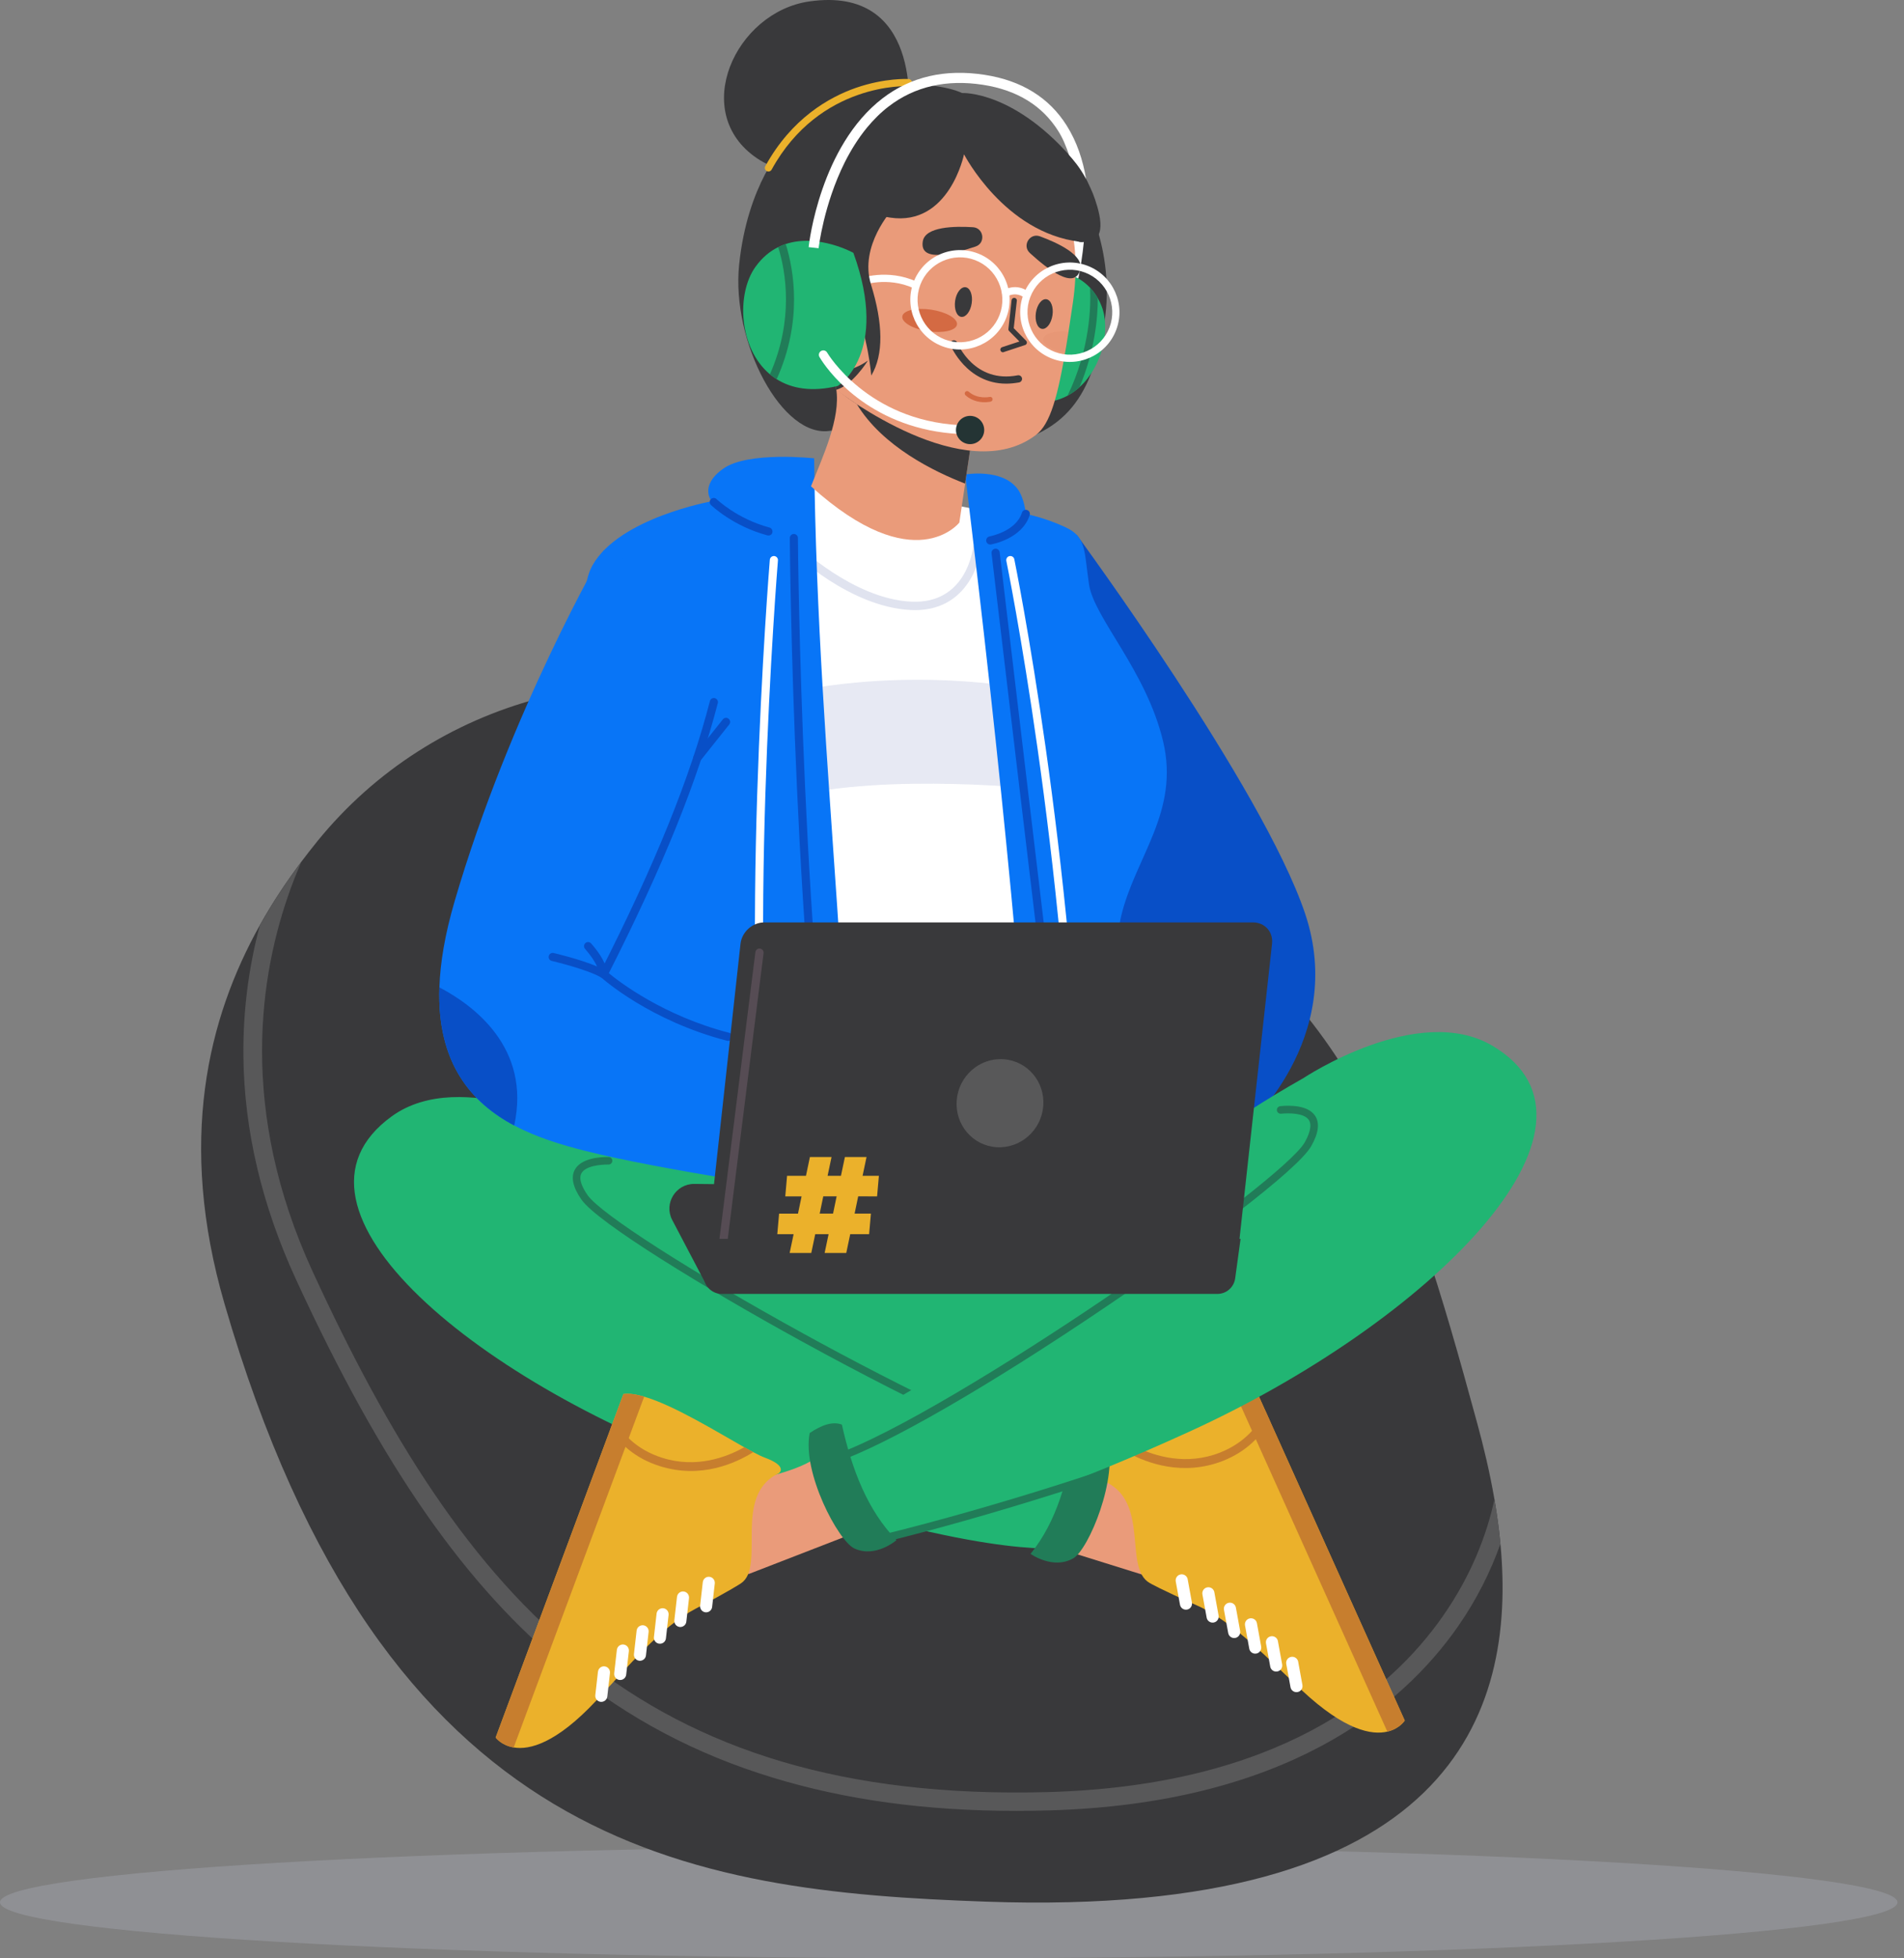 <svg width="284" height="292" viewBox="0 0 284 292" fill="none" xmlns="http://www.w3.org/2000/svg">
<rect x="0" y="0" width="284" height="292" fill="#808080" stroke="none"/>
<path opacity="0.2" d="M141.514 291.983C219.67 291.983 283.027 288.251 283.027 283.648C283.027 279.044 219.67 275.312 141.514 275.312C63.358 275.312 0 279.044 0 283.648C0 288.251 63.358 291.983 141.514 291.983Z" fill="#CED3E6"/>
<path d="M147.094 283.551C102.888 281.996 57.16 275.956 33.487 194.404C26.446 170.16 31.022 151.805 38.749 137.966C40.656 134.544 42.757 131.411 44.922 128.526C45.736 127.442 46.561 126.391 47.386 125.372C64.662 104.163 93.629 96.557 119.317 105.933C133.72 111.19 152.196 118.957 168.667 129.062C201.76 149.37 209.53 172.52 220.343 212.223C221.275 215.634 222.197 219.454 222.904 223.519C223.279 225.686 223.59 227.928 223.805 230.203C226.205 255.595 216.421 285.987 147.094 283.551Z" fill="#39393B"/>
<path d="M223.804 230.205C222.336 234.335 220.246 238.541 217.46 242.531C209.101 254.525 191.686 269.007 156.236 269.951C154.671 269.994 153.138 270.016 151.617 270.016C138.071 270.016 126.122 268.374 115.201 265.038C103.777 261.552 93.811 256.274 84.723 248.936C69.538 236.663 57.01 218.716 44.139 190.749C39.049 179.699 36.413 168.5 36.305 157.461C36.241 150.885 37.055 144.352 38.759 137.979C40.667 134.557 42.767 131.425 44.932 128.539C44.386 129.805 43.85 131.135 43.346 132.519C38.717 145.231 35.523 165.464 46.636 189.601C69.238 238.702 95.44 268.804 156.171 267.216C190.486 266.315 207.226 252.444 215.22 240.976C219.4 234.99 221.757 228.929 222.915 223.533C223.279 225.689 223.59 227.931 223.804 230.205Z" fill="#585859"/>
<path d="M160.566 79.703C160.566 79.703 188.322 117.4 194.655 136.184C200.989 154.958 185.621 168.303 185.621 168.303L171.347 173.667C171.347 173.656 156.675 107.359 160.566 79.703Z" fill="#084FC7"/>
<path d="M158.111 185.303C145.98 189.326 116.338 199.882 103.467 195.612C102.92 195.43 102.417 195.226 101.934 194.99C100.531 194.304 99.405 193.381 98.612 192.18C93.565 184.488 88.56 152.208 90.811 133.242C91.089 130.871 91.228 128.296 91.271 125.593C91.336 121.613 91.207 117.354 91.036 113.074C90.403 96.961 87.863 85.836 94.754 81.921C100.938 78.402 108.761 75.656 113.744 74.465C116.831 73.725 121.889 72.18 125.436 72.244L140.782 75.033C140.782 75.033 154.028 77.243 157.082 79.507C160.137 81.76 161.701 91.704 167.22 100.812C172.739 109.92 173.94 119.06 168.667 129.058C164.08 137.758 164.884 134.454 164.284 148.722C163.545 166.208 181.806 177.44 158.111 185.303Z" fill="white"/>
<g opacity="0.8">
<g opacity="0.8">
<path opacity="0.8" d="M117.366 103.374C117.366 103.374 133.998 99.072 155.228 103.041L155.743 117.727C155.743 117.727 132.402 115.131 117.698 118.875L117.366 103.374Z" fill="#CED3E6"/>
</g>
</g>
<g opacity="0.8">
<path opacity="0.8" d="M136.474 90.975C136.249 90.975 136.024 90.964 135.788 90.953C126.701 90.481 118.363 82.457 118.02 82.114C117.774 81.878 117.774 81.481 118.009 81.234C118.245 80.987 118.642 80.987 118.888 81.223C118.974 81.299 127.237 89.269 135.853 89.709C144.105 90.149 145.101 81.953 145.144 81.599C145.187 81.255 145.487 81.009 145.83 81.052C146.173 81.084 146.419 81.395 146.377 81.738C146.377 81.824 145.283 90.975 136.474 90.975Z" fill="#CED3E6"/>
</g>
<g opacity="0.8">
<path opacity="0.8" d="M110.712 164.491C110.648 164.437 110.594 164.383 110.54 164.308C110.358 163.997 110.455 163.6 110.755 163.418C122.575 156.252 133.913 153.731 141.34 152.872C149.41 151.939 154.607 152.69 154.822 152.722C155.175 152.776 155.422 153.108 155.368 153.463C155.315 153.817 154.982 154.063 154.629 154.01C154.575 153.999 149.345 153.248 141.437 154.171C134.149 155.018 123.015 157.507 111.419 164.533C111.205 164.673 110.926 164.651 110.712 164.491Z" fill="#CED3E6"/>
</g>
<path d="M126.165 191.151C115.245 187.686 105.364 180.713 98.623 174.502C98.087 174.008 97.573 173.525 97.08 173.043C93.586 169.642 91.121 171.391 90.05 169.438C85.967 161.961 88.281 132.621 90.05 121.839C91.818 111.069 84.391 91.33 88.389 84.271C92.386 77.212 106.157 74.745 106.157 74.745C106.157 74.745 104.206 72.471 107.904 69.864C111.601 67.257 121.439 68.341 121.439 68.341C121.91 114.963 128.501 158.281 126.165 191.151Z" fill="#0875F7"/>
<path d="M115.427 177.783C115.127 177.783 114.869 177.569 114.826 177.268C109.854 144.924 114.773 84.077 114.826 83.465C114.859 83.133 115.148 82.886 115.48 82.907C115.812 82.94 116.07 83.229 116.037 83.562C115.984 84.173 111.086 144.871 116.037 177.075C116.091 177.408 115.855 177.719 115.523 177.772C115.491 177.772 115.459 177.783 115.427 177.783Z" fill="white"/>
<path d="M125.425 182.635C125.136 182.635 124.879 182.431 124.825 182.131C118.32 144.981 117.806 80.872 117.806 80.229C117.806 79.896 118.074 79.617 118.406 79.617C118.738 79.617 119.017 79.885 119.017 80.218C119.017 80.862 119.542 144.863 126.025 181.916C126.079 182.249 125.865 182.56 125.532 182.624C125.49 182.635 125.457 182.635 125.425 182.635Z" fill="#084FC7"/>
<path d="M114.634 79.85C114.58 79.85 114.526 79.839 114.473 79.829C109.329 78.455 106.178 75.419 106.039 75.291C105.803 75.055 105.792 74.668 106.028 74.433C106.264 74.197 106.65 74.186 106.885 74.422C106.917 74.454 109.95 77.372 114.773 78.659C115.094 78.745 115.287 79.078 115.201 79.41C115.148 79.678 114.901 79.85 114.634 79.85Z" fill="#084FC7"/>
<path d="M173.48 170.787C173.48 170.787 169.589 183.906 155.1 190.161C153.3 154.588 149.228 113.962 143.966 70.751C143.966 70.751 149.506 69.775 151.81 72.95C152.807 74.312 153.021 76.63 153.021 76.63C153.021 76.63 155.851 77.177 158.948 78.625C162.045 80.073 161.691 82.058 162.431 87.1C163.17 92.142 170.95 99.941 173.48 110.508C176.009 121.074 169.3 127.811 167.21 136.683C165.11 145.534 173.48 170.787 173.48 170.787Z" fill="#0875F7"/>
<path d="M161.037 176.292C160.704 176.292 160.436 176.034 160.426 175.702C159.022 127.309 150.191 84.066 150.106 83.637C150.041 83.304 150.245 82.983 150.577 82.918C150.909 82.854 151.231 83.058 151.295 83.39C151.381 83.819 160.233 127.159 161.637 175.67C161.647 176.002 161.38 176.292 161.047 176.292C161.047 176.292 161.047 176.292 161.037 176.292Z" fill="white"/>
<path d="M147.706 81.196C147.416 81.196 147.159 80.981 147.106 80.692C147.052 80.359 147.277 80.048 147.598 79.984C147.641 79.973 151.542 79.265 152.432 76.443C152.528 76.121 152.871 75.939 153.193 76.046C153.514 76.143 153.686 76.486 153.589 76.808C152.464 80.348 147.984 81.153 147.802 81.185C147.77 81.196 147.738 81.196 147.706 81.196Z" fill="#084FC7"/>
<path d="M159.622 176.296C159.322 176.296 159.054 176.071 159.022 175.76C154.736 140.079 147.963 83.062 147.898 82.493C147.856 82.161 148.102 81.86 148.434 81.817C148.766 81.774 149.067 82.021 149.109 82.354C149.174 82.922 155.947 139.951 160.233 175.62C160.276 175.953 160.04 176.253 159.697 176.296C159.665 176.296 159.644 176.296 159.622 176.296Z" fill="#084FC7"/>
<path d="M123.625 201.915C125.479 203.245 128.394 204.629 132.777 206.024C157.64 213.941 180.434 201.164 180.434 201.164C181.817 194.352 180.959 186.607 178.666 183.764C179.384 182.755 178.912 181.554 178.912 181.554L201.792 157.781C188.782 168.573 172.686 172.103 160.158 179.687C160.158 179.687 160.158 179.687 160.147 179.687C156.536 181.876 153.289 183.796 150.91 185.137C147.277 187.175 142.647 187.379 138.103 186.746C129.251 185.523 120.764 181.157 120.764 181.157C120.764 181.157 92.268 168.23 86.931 168.659C82.784 168.981 105.139 192.346 123.625 201.915Z" fill="#21B573"/>
<path d="M167.659 221.831C167.659 221.831 160.329 219.717 158.068 217.336L152.967 229.351L170.317 234.768C170.328 234.768 170.564 224.223 167.659 221.831Z" fill="#EA9B7A"/>
<path d="M209.53 256.544L187.1 206.714C186.264 206.65 185.213 206.875 184.034 207.304C179.684 208.892 173.564 213.269 169.631 215.833C169.17 216.133 168.742 216.412 168.345 216.659C167.681 217.066 167.113 217.388 166.684 217.592C163.223 219.147 165.045 221.014 165.045 221.014C171.496 224.243 167.563 233.812 171.496 236.043C171.496 236.043 173.168 237.02 178.505 239.369C183.842 241.718 189.211 247.393 194.183 252.038C200.603 258.046 204.632 258.743 206.936 258.196C208.779 257.767 209.53 256.544 209.53 256.544Z" fill="#EBB12B"/>
<path d="M209.529 256.544L187.099 206.714C186.263 206.65 185.213 206.875 184.034 207.304L206.936 258.196C208.779 257.767 209.529 256.544 209.529 256.544Z" fill="#C77E2E"/>
<path d="M189.392 211.801L188.728 210.32C187.71 212.562 185.738 215.105 181.966 216.596C176.94 218.57 172.289 217.111 169.641 215.845C169.181 216.145 168.752 216.424 168.355 216.671C171.045 218.119 176.414 220.179 182.437 217.819C186.038 216.381 188.149 214.032 189.392 211.801Z" fill="#C77E2E"/>
<path d="M181.066 237.201C180.906 236.836 180.498 236.611 180.08 236.686C179.587 236.772 179.266 237.244 179.352 237.738L179.984 241.203C180.07 241.696 180.541 242.018 181.034 241.932C181.527 241.846 181.849 241.374 181.763 240.881L181.131 237.416C181.12 237.341 181.099 237.266 181.066 237.201Z" fill="white"/>
<path d="M177.09 235.272C176.929 234.907 176.522 234.682 176.104 234.757C175.611 234.842 175.289 235.314 175.375 235.808L176.007 239.273C176.093 239.766 176.565 240.088 177.058 240.002C177.551 239.917 177.872 239.445 177.786 238.951L177.154 235.486C177.143 235.411 177.122 235.336 177.09 235.272Z" fill="white"/>
<path d="M184.281 239.498C184.121 239.133 183.713 238.908 183.295 238.983C182.802 239.069 182.481 239.541 182.567 240.034L183.199 243.5C183.285 243.993 183.756 244.315 184.249 244.229C184.742 244.143 185.064 243.671 184.978 243.178L184.346 239.713C184.324 239.638 184.303 239.562 184.281 239.498Z" fill="white"/>
<path d="M187.421 241.826C187.26 241.461 186.853 241.236 186.435 241.311C185.942 241.397 185.62 241.869 185.706 242.363L186.339 245.828C186.424 246.321 186.896 246.643 187.389 246.557C187.882 246.471 188.203 245.999 188.117 245.506L187.485 242.041C187.464 241.966 187.442 241.891 187.421 241.826Z" fill="white"/>
<path d="M190.55 244.498C190.389 244.133 189.982 243.908 189.564 243.983C189.071 244.069 188.749 244.541 188.835 245.034L189.467 248.5C189.553 248.993 190.025 249.315 190.518 249.229C191.011 249.143 191.332 248.671 191.246 248.178L190.614 244.713C190.603 244.638 190.582 244.562 190.55 244.498Z" fill="white"/>
<path d="M193.572 247.568C193.411 247.204 193.004 246.978 192.586 247.053C192.093 247.139 191.772 247.611 191.858 248.105L192.49 251.57C192.576 252.063 193.047 252.385 193.54 252.299C194.033 252.214 194.355 251.741 194.269 251.248L193.637 247.783C193.626 247.697 193.604 247.633 193.572 247.568Z" fill="white"/>
<path d="M86.931 168.645C86.931 168.645 68.895 158.904 58.457 166.435C39.359 180.209 71.767 206.696 108.846 219.633C145.926 232.571 157.961 230.801 157.961 230.801C157.961 230.801 166.02 228.58 163.159 215.514C163.159 215.514 141.789 207.382 130.666 198.865C119.542 190.347 111.965 179.909 86.931 168.645Z" fill="#21B573"/>
<path d="M161.712 219.321C153.932 217.454 138.092 210.17 119.327 199.861C105.289 192.148 89.106 182.289 86.727 178.867C85.441 177.022 85.12 175.509 85.763 174.372C86.727 172.677 89.514 172.505 90.778 172.516C91.1 172.516 91.357 172.795 91.335 173.117C91.314 173.417 91.068 173.642 90.768 173.642C89.525 173.632 87.349 173.846 86.738 174.93C86.224 175.831 86.952 177.215 87.649 178.212C89.567 180.969 103.113 189.659 119.863 198.863C134.288 206.791 152.924 216.038 161.969 218.216L161.712 219.321Z" fill="#217C58"/>
<path d="M160.243 213.788C159.365 220.654 157.586 226.897 153.717 231.692C153.717 231.692 157.039 234.085 160.072 232.368C162.387 231.06 166.855 220.332 165.151 214.603C163.212 213.53 161.54 213.166 160.243 213.788Z" fill="#217C58"/>
<path d="M113.197 220.482C113.197 220.482 120.57 219.055 122.66 216.523L128.544 228.163L111.6 234.728C111.59 234.739 110.454 223.057 113.197 220.482Z" fill="#EA9B7A"/>
<path d="M73.932 259.078L92.986 207.864C93.822 207.736 94.872 207.897 96.083 208.251C100.53 209.549 106.928 213.496 111.022 215.803C111.504 216.071 111.944 216.318 112.362 216.532C113.058 216.897 113.637 217.187 114.087 217.348C117.645 218.667 116.166 219.676 116.166 219.676C109.157 222.969 114.291 233.589 110.518 236.089C110.518 236.089 108.911 237.172 103.745 239.876C98.58 242.579 93.597 248.597 88.946 253.564C82.944 259.979 78.969 260.956 76.632 260.559C74.768 260.248 73.932 259.078 73.932 259.078Z" fill="#EBB12B"/>
<path d="M73.932 259.078L92.986 207.864C93.822 207.736 94.872 207.897 96.083 208.251L76.621 260.559C74.768 260.248 73.932 259.078 73.932 259.078Z" fill="#C77E2E"/>
<path d="M91.035 213.086L91.603 211.562C92.771 213.729 94.904 216.143 98.773 217.366C103.917 219.007 108.46 217.237 111.022 215.789C111.504 216.057 111.943 216.304 112.361 216.519C109.779 218.149 104.549 220.563 98.387 218.6C94.689 217.431 92.418 215.231 91.035 213.086Z" fill="#C77E2E"/>
<path d="M101.035 237.883C101.174 237.508 101.56 237.25 101.978 237.304C102.471 237.358 102.824 237.808 102.771 238.302L102.374 241.799C102.321 242.292 101.87 242.646 101.377 242.593C100.885 242.539 100.531 242.088 100.584 241.595L100.981 238.098C100.992 238.023 101.013 237.948 101.035 237.883Z" fill="white"/>
<path d="M104.881 235.696C105.021 235.32 105.406 235.063 105.824 235.116C106.317 235.17 106.671 235.621 106.617 236.114L106.221 239.611C106.167 240.105 105.717 240.459 105.224 240.405C104.731 240.352 104.378 239.901 104.431 239.408L104.828 235.91C104.838 235.835 104.86 235.76 104.881 235.696Z" fill="white"/>
<path d="M97.991 240.381C98.13 240.006 98.516 239.759 98.934 239.802C99.427 239.855 99.78 240.306 99.727 240.799L99.33 244.297C99.277 244.79 98.826 245.144 98.334 245.09C97.841 245.037 97.487 244.586 97.54 244.093L97.937 240.596C97.948 240.52 97.959 240.456 97.991 240.381Z" fill="white"/>
<path d="M95.011 242.92C95.15 242.545 95.536 242.298 95.954 242.341C96.447 242.394 96.801 242.845 96.747 243.338L96.351 246.836C96.297 247.329 95.847 247.683 95.354 247.63C94.861 247.576 94.507 247.125 94.561 246.632L94.957 243.135C94.968 243.06 94.99 242.984 95.011 242.92Z" fill="white"/>
<path d="M92.064 245.787C92.203 245.412 92.589 245.165 93.007 245.208C93.5 245.262 93.854 245.712 93.8 246.206L93.403 249.703C93.35 250.196 92.9 250.55 92.407 250.497C91.914 250.443 91.56 249.993 91.614 249.499L92.01 246.002C92.021 245.927 92.042 245.862 92.064 245.787Z" fill="white"/>
<path d="M89.246 249.047C89.385 248.672 89.771 248.414 90.189 248.468C90.681 248.522 91.035 248.972 90.982 249.466L90.585 252.963C90.532 253.456 90.081 253.81 89.588 253.757C89.096 253.703 88.742 253.253 88.795 252.759L89.192 249.262C89.203 249.187 89.224 249.112 89.246 249.047Z" fill="white"/>
<path d="M194.44 160.739C194.44 160.739 211.501 149.378 222.593 155.922C242.88 167.883 213.034 197.234 177.294 213.519C141.564 229.803 129.412 229.149 129.412 229.149C129.412 229.149 121.192 227.679 122.832 214.399C122.832 214.399 143.365 204.336 153.663 194.831C163.962 185.337 170.553 174.245 194.44 160.739Z" fill="#21B573"/>
<path d="M163.234 219.641C161.262 220.284 159.269 220.939 157.2 221.593C149.206 224.114 140.075 226.753 131.812 228.781L131.78 229.961C139.25 228.137 148.005 225.67 157.532 222.666C159.397 222.076 161.294 221.464 163.202 220.831L163.234 219.641Z" fill="#217C58"/>
<path d="M124.632 218.06C132.209 215.485 147.319 206.785 165.055 194.791C178.323 185.823 193.54 174.516 195.587 170.89C196.691 168.938 196.884 167.404 196.134 166.331C195.019 164.732 192.233 164.807 190.968 164.936C190.647 164.968 190.411 165.269 190.464 165.591C190.518 165.88 190.775 166.084 191.075 166.063C192.318 165.945 194.494 165.955 195.212 166.974C195.801 167.822 195.212 169.27 194.612 170.332C192.961 173.25 180.262 183.141 164.423 193.858C150.791 203.073 133.077 213.994 124.268 216.998L124.632 218.06Z" fill="#217C58"/>
<path d="M125.576 212.417C127.076 219.175 129.423 225.226 133.72 229.645C133.72 229.645 130.634 232.338 127.462 230.901C125.04 229.806 119.607 219.529 120.775 213.672C122.607 212.438 124.236 211.913 125.576 212.417Z" fill="#217C58"/>
<path d="M123.271 158.221L121.9 177.821C121.9 177.821 98.612 174.495 87.188 171.577C83.855 170.73 80.126 169.635 76.697 167.812C70.385 164.454 65.155 158.607 65.541 147.215C65.659 143.556 66.366 139.33 67.802 134.417C76.118 105.956 90.05 82.055 90.05 82.055C107.979 89.736 106.468 102.523 106.468 102.523C101.356 116.179 90.05 145.262 90.05 145.262C96.619 153.297 123.271 158.221 123.271 158.221Z" fill="#0875F7"/>
<path d="M90.05 145.888C89.943 145.888 89.825 145.856 89.728 145.791C87.746 144.568 82.355 143.292 82.302 143.281C81.969 143.206 81.766 142.873 81.852 142.551C81.927 142.219 82.259 142.026 82.58 142.101C82.773 142.144 86.556 143.034 89.053 144.107C88.689 143.292 88.089 142.423 87.264 141.479C87.038 141.221 87.071 140.846 87.317 140.62C87.574 140.395 87.95 140.427 88.174 140.674C89.611 142.305 90.425 143.785 90.65 145.19C90.693 145.426 90.586 145.662 90.393 145.791C90.286 145.856 90.168 145.888 90.05 145.888Z" fill="#084FC7"/>
<path d="M76.697 167.824C70.385 164.466 65.155 158.619 65.541 147.227C70.545 149.844 79.258 156.184 76.697 167.824Z" fill="#084FC7"/>
<path d="M108.632 155.215C108.579 155.215 108.536 155.204 108.482 155.194C96.951 152.211 89.942 145.989 89.653 145.721C89.45 145.539 89.396 145.238 89.514 144.992C97.734 128.804 102.942 115.952 105.889 104.538C105.975 104.216 106.307 104.012 106.628 104.098C106.95 104.184 107.153 104.516 107.068 104.838C104.121 116.242 98.955 129.04 90.811 145.11C92.364 146.397 98.966 151.471 108.782 154.003C109.104 154.089 109.308 154.421 109.222 154.743C109.147 155.033 108.9 155.215 108.632 155.215Z" fill="#084FC7"/>
<path d="M104.013 113.626C103.885 113.626 103.745 113.583 103.638 113.497C103.37 113.283 103.327 112.907 103.542 112.639L107.818 107.264C108.032 106.996 108.407 106.953 108.675 107.168C108.943 107.382 108.986 107.758 108.771 108.026L104.495 113.401C104.367 113.54 104.185 113.626 104.013 113.626Z" fill="#084FC7"/>
<path d="M123.946 64.215L144.629 67.176C158.068 65.835 162.344 60.482 164.541 49.175C165.645 43.489 164.916 38.468 163.834 34.735C163.555 30.487 162.58 26.818 160.576 24.394C151.499 13.441 143.504 13.87 143.504 13.87C139.442 12.003 126.025 10.727 117.173 21.487C116.895 21.723 111.493 27.451 110.25 39.466C109.05 50.934 116.691 65.567 123.946 64.215Z" fill="#39393B"/>
<path d="M135.499 16.884C135.499 16.884 137.653 -2.212 120.72 0.213C109.661 1.79 102.813 16.798 112.929 23.61C123.035 30.422 135.499 16.884 135.499 16.884Z" fill="#39393B"/>
<path d="M114.622 25.576C114.537 25.576 114.451 25.555 114.365 25.512C114.108 25.372 114.011 25.04 114.151 24.782C118.073 17.648 123.667 14.495 127.664 13.1C132.005 11.598 135.38 11.78 135.52 11.78C135.82 11.802 136.045 12.049 136.023 12.349C136.002 12.649 135.756 12.875 135.456 12.853C135.327 12.842 122.263 12.242 115.094 25.297C114.997 25.469 114.815 25.576 114.622 25.576Z" fill="#EBB12B"/>
<path d="M125.564 59.913C125.564 59.913 112.372 52.522 114.966 37.139C117.559 21.755 127.676 12.497 143.183 16.96C143.183 16.96 141.682 61.426 125.564 59.913Z" fill="#39393B"/>
<path d="M162.259 31.625C162.259 31.625 163.609 44.831 161.198 46.74C158.797 48.65 156.439 43.425 156.439 43.425C156.439 43.425 159.719 31.775 162.259 31.625Z" fill="#39393B"/>
<path d="M156.182 47.944C156.182 47.944 160.115 44.49 161.423 48.727C162.73 52.965 160.083 60.764 155.186 58.693L156.182 47.944Z" fill="#D46A43"/>
<path d="M161.026 57.724C160.491 58.217 159.89 58.646 159.237 59C156.761 60.33 153.536 60.491 149.656 58.453C149.656 58.453 144.694 51.995 152.024 40.602C152.024 40.602 158.744 38.832 162.591 42.898C163.02 43.349 163.406 43.863 163.748 44.464C163.963 44.829 164.145 45.226 164.316 45.655C165.677 49.12 164.413 54.645 161.026 57.724Z" fill="#21B573"/>
<path d="M160.844 41.517C161.155 39.993 161.466 38.105 161.669 36.013C161.573 36.056 161.477 36.088 161.369 36.088C160.951 36.12 160.544 35.949 160.137 35.648C159.955 37.601 159.676 39.371 159.397 40.841L160.844 41.517Z" fill="white"/>
<path d="M161.026 57.724C160.49 58.218 159.89 58.647 159.236 59.001C162.634 51.953 162.73 45.516 162.591 42.898C163.019 43.349 163.405 43.864 163.748 44.465C163.748 47.425 163.298 52.296 161.026 57.724Z" fill="#217C58"/>
<path d="M144.715 66.999L143.097 77.919C143.097 77.919 136.42 86.491 120.967 72.513C122.724 68.071 125.425 62.353 124.728 57.977C124.728 57.977 125.854 59.017 127.804 60.251C128.201 60.508 128.629 60.776 129.079 61.045C133.087 63.48 139.217 66.612 144.715 66.999Z" fill="#EA9B7A"/>
<path d="M144.715 67.001L143.954 72.107C139.442 70.369 131.64 66.604 127.793 60.242C128.189 60.5 128.618 60.768 129.068 61.036C133.087 63.482 139.217 66.614 144.715 67.001Z" fill="#39393B"/>
<path d="M159.537 48.427C159.365 49.554 159.204 50.616 159.033 51.624C157.79 59.155 156.654 63.21 154.564 64.819C143.987 72.94 125.34 58.586 124.739 58.125C124.729 58.114 124.729 58.114 124.729 58.114C124.664 57.235 124.622 56.366 124.6 55.518C124.354 48.266 125.243 41.701 126.893 35.575C127.526 28.956 132.338 23.421 138.843 22.091C145.583 20.718 150.899 24.387 154.189 25.953C159.151 28.334 161.423 35.554 160.03 45.145C159.858 46.292 159.697 47.387 159.537 48.427Z" fill="#EA9B7A"/>
<path d="M150.084 57.206C144.169 57.206 141.8 51.541 141.779 51.477C141.672 51.198 141.8 50.887 142.079 50.78C142.358 50.673 142.668 50.801 142.775 51.08C142.883 51.327 145.358 57.206 151.81 55.961C152.099 55.908 152.378 56.101 152.442 56.39C152.496 56.68 152.303 56.959 152.013 57.023C151.327 57.141 150.684 57.206 150.084 57.206Z" fill="#39393B"/>
<path d="M145.53 36.755C147.052 36.229 146.741 33.987 145.134 33.88C142.401 33.708 138.007 33.772 137.643 35.982C137.107 39.211 142.208 37.87 145.434 36.787C145.466 36.776 145.498 36.766 145.53 36.755Z" fill="#39393B"/>
<path d="M153.599 37.707C152.42 36.613 153.61 34.682 155.121 35.24C157.693 36.184 161.69 38.018 161.133 40.185C160.329 43.361 156.193 40.067 153.674 37.782C153.642 37.75 153.621 37.728 153.599 37.707Z" fill="#39393B"/>
<path d="M145.723 59.839C146.805 60.107 147.716 59.904 147.78 59.882C147.973 59.839 148.091 59.646 148.048 59.453C148.005 59.26 147.812 59.142 147.619 59.185C147.598 59.185 145.83 59.582 144.49 58.402C144.34 58.273 144.115 58.284 143.986 58.434C143.858 58.584 143.869 58.809 144.019 58.938C144.565 59.431 145.165 59.7 145.723 59.839Z" fill="#D46A43"/>
<path d="M149.43 52.485C149.334 52.443 149.269 52.357 149.227 52.26C149.162 52.056 149.269 51.831 149.473 51.767L152.056 50.919L150.523 49.364C150.438 49.278 150.395 49.16 150.416 49.042L150.888 44.761C150.909 44.547 151.102 44.386 151.327 44.418C151.541 44.44 151.702 44.633 151.67 44.847L151.209 48.934L153.052 50.801C153.149 50.898 153.192 51.037 153.16 51.166C153.127 51.295 153.031 51.402 152.902 51.445L149.72 52.496C149.623 52.55 149.527 52.539 149.43 52.485Z" fill="#39393B"/>
<path d="M142.743 48.394C142.615 49.284 140.675 49.724 138.424 49.392C136.174 49.059 134.449 48.061 134.588 47.171C134.717 46.281 136.656 45.841 138.907 46.173C141.147 46.517 142.872 47.504 142.743 48.394Z" fill="#D46A43"/>
<g opacity="0.8">
<g opacity="0.8">
<g opacity="0.8">
<g opacity="0.8">
<g opacity="0.8">
<g opacity="0.8">
<g opacity="0.8">
<g opacity="0.8">
<g opacity="0.8">
<g opacity="0.8">
<g opacity="0.8">
<path opacity="0.8" d="M159.536 49.47C159.365 50.596 159.204 51.658 159.033 52.666C156.975 52.28 155.464 51.347 155.593 50.521C155.71 49.673 157.447 49.234 159.536 49.47Z" fill="#D46A43"/>
</g>
</g>
</g>
</g>
</g>
</g>
</g>
</g>
</g>
</g>
</g>
<path d="M144.94 45.22C144.758 46.443 144.061 47.344 143.376 47.247C142.69 47.151 142.293 46.078 142.465 44.855C142.647 43.632 143.343 42.731 144.029 42.827C144.715 42.924 145.122 43.997 144.94 45.22Z" fill="#39393B"/>
<path d="M156.986 47.009C156.804 48.232 156.107 49.133 155.421 49.036C154.736 48.94 154.339 47.867 154.511 46.644C154.693 45.421 155.389 44.52 156.075 44.617C156.772 44.724 157.168 45.797 156.986 47.009Z" fill="#39393B"/>
<path d="M129.444 53.773C129.368 53.902 127.214 57.378 124.739 58.129C124.728 58.118 124.728 58.118 124.728 58.118C124.664 57.239 124.621 56.37 124.6 55.522C124.685 55.511 127.064 55.447 129.444 53.773Z" fill="#39393B"/>
<path d="M128.469 44.966C128.469 44.966 124.568 37.693 120.238 42.306C116.67 46.103 120.528 58.225 127.097 54.986L128.469 44.966Z" fill="#EA9B7A"/>
<path d="M126.594 52.999C126.336 52.956 126.154 52.742 126.165 52.473C126.358 47.431 122.468 45.093 122.307 44.996C122.071 44.857 121.985 44.545 122.125 44.299C122.264 44.052 122.575 43.977 122.821 44.116C123.003 44.224 127.408 46.852 127.183 52.516C127.172 52.795 126.936 53.01 126.658 52.999C126.626 52.999 126.615 52.999 126.594 52.999Z" fill="#39393B"/>
<path d="M122.371 49.25C122.221 49.229 122.093 49.143 122.007 49.003C121.868 48.767 121.943 48.456 122.189 48.306C122.414 48.177 124.418 47.019 125.865 47.63C126.122 47.737 126.24 48.038 126.133 48.295C126.026 48.553 125.726 48.671 125.468 48.563C124.633 48.209 123.154 48.907 122.704 49.175C122.596 49.25 122.479 49.272 122.371 49.25Z" fill="#39393B"/>
<path d="M140.546 51.627C136.731 50.168 134.813 45.877 136.27 42.058C137.728 38.239 142.014 36.319 145.83 37.778C149.645 39.236 151.563 43.528 150.105 47.347C148.648 51.166 144.361 53.086 140.546 51.627ZM145.444 38.786C142.186 37.541 138.521 39.183 137.278 42.444C136.034 45.705 137.674 49.374 140.932 50.619C144.19 51.863 147.855 50.222 149.098 46.96C150.341 43.699 148.702 40.03 145.444 38.786Z" fill="white"/>
<path d="M136.507 43.044C136.442 43.044 136.378 43.022 136.314 42.99C132.306 41.156 128.544 42.55 128.501 42.572C128.223 42.679 127.912 42.54 127.805 42.261C127.698 41.982 127.837 41.671 128.115 41.563C128.287 41.499 132.349 39.986 136.764 42.014C137.032 42.143 137.15 42.465 137.032 42.733C136.925 42.937 136.721 43.055 136.507 43.044Z" fill="white"/>
<path d="M156.932 53.479C153.117 52.02 151.198 47.728 152.656 43.91C154.113 40.09 158.4 38.17 162.215 39.629C166.03 41.088 167.949 45.379 166.491 49.198C165.044 53.017 160.747 54.938 156.932 53.479ZM161.84 40.638C158.582 39.393 154.917 41.034 153.674 44.296C152.431 47.557 154.071 51.226 157.328 52.47C160.586 53.715 164.251 52.073 165.495 48.812C166.727 45.551 165.098 41.882 161.84 40.638Z" fill="white"/>
<path d="M149.763 44.203C149.677 44.16 149.613 44.095 149.559 44.009C149.398 43.752 149.473 43.419 149.731 43.258C149.806 43.215 151.606 42.111 153.481 43.548C153.717 43.73 153.76 44.074 153.578 44.31C153.396 44.546 153.053 44.589 152.817 44.406C151.531 43.419 150.309 44.17 150.299 44.17C150.127 44.288 149.923 44.288 149.763 44.203Z" fill="white"/>
<path d="M153.728 19.286C158.229 21.314 161.765 25.068 163.34 29.745C164.326 32.674 165.152 36.547 161.036 36.043C149.805 34.68 143.793 23.009 143.793 23.009C143.793 23.009 141.607 33.758 132.787 32.449C123.967 31.129 124.246 24.478 129.261 20.713C133.344 17.645 143.75 14.791 153.728 19.286Z" fill="#39393B"/>
<path d="M133.13 31.217C133.13 31.217 128.115 36.613 129.915 42.417C131.716 48.221 131.833 52.877 129.958 55.998C129.958 55.998 129.476 49.883 127.236 45.249C125.403 41.441 123.689 38.544 125.018 34.157C125.918 31.142 128.125 28.256 133.13 31.217Z" fill="#39393B"/>
<path d="M124.975 57.546C121.085 58.49 118.073 57.943 115.844 56.538C115.491 56.313 115.158 56.066 114.837 55.808C110.164 51.893 109.822 43.772 112.683 39.792C113.69 38.387 114.858 37.443 116.091 36.842C116.466 36.649 116.841 36.499 117.216 36.381C122.049 34.793 127.29 37.7 127.29 37.7C132.766 52.794 124.975 57.546 124.975 57.546Z" fill="#21B573"/>
<path d="M138.66 64.153C127.289 61.825 122.456 53.629 122.231 53.232C122.049 52.921 122.156 52.513 122.478 52.331C122.788 52.148 123.196 52.256 123.378 52.578C123.453 52.706 129.358 62.64 143.139 63.391C143.504 63.413 143.782 63.724 143.761 64.088C143.74 64.453 143.429 64.732 143.064 64.711C141.5 64.625 140.032 64.432 138.66 64.153Z" fill="white"/>
<path d="M146.762 64.54C146.526 65.678 145.411 66.418 144.275 66.182C143.139 65.946 142.4 64.83 142.636 63.693C142.871 62.556 143.986 61.816 145.122 62.052C146.258 62.277 146.997 63.393 146.762 64.54Z" fill="#243434"/>
<path d="M115.844 56.548C115.491 56.323 115.158 56.076 114.837 55.819C118.438 47.665 117.216 40.542 116.08 36.852C116.455 36.659 116.83 36.509 117.205 36.391C118.416 40.295 119.745 47.901 115.844 56.548Z" fill="#217C58"/>
<path d="M162.001 26.692C161.047 24.9 159.986 23.709 159.461 23.119C159.022 21.843 158.55 20.641 157.843 19.526C155.464 15.749 151.702 13.432 146.644 12.649C141.189 11.802 136.453 12.885 132.573 15.857C131.362 16.779 130.29 17.863 129.326 19.021C127.997 20.641 126.893 22.433 125.993 24.224C122.864 30.489 122.114 36.926 122.103 37.012L120.613 36.851C120.678 36.239 122.36 21.778 131.651 14.655C135.863 11.426 140.986 10.246 146.869 11.158C152.378 12.005 156.493 14.559 159.108 18.721C160.629 21.135 161.53 23.881 162.001 26.692Z" fill="white"/>
<path d="M105.46 191.786L100.273 181.917C98.977 179.46 100.788 176.51 103.563 176.531L185.042 177.411L182.642 190.048L105.46 191.786Z" fill="#39393B"/>
<path d="M181.227 189.01H108.311C106.553 189.01 105.278 187.584 105.481 185.824L110.454 140.725C110.647 138.966 112.233 137.539 113.99 137.539H186.907C188.664 137.539 189.939 138.966 189.736 140.725L184.763 185.824C184.57 187.584 182.984 189.01 181.227 189.01Z" fill="#39393B"/>
<path d="M107.228 190.954C107.207 190.954 107.174 190.954 107.153 190.954C106.821 190.911 106.574 190.599 106.617 190.267L112.672 141.971C112.715 141.638 113.026 141.392 113.358 141.435C113.69 141.477 113.937 141.789 113.894 142.121L107.839 190.417C107.796 190.728 107.528 190.954 107.228 190.954Z" fill="#564C54"/>
<path d="M142.701 164.083C142.422 167.709 145.091 170.831 148.648 171.056C152.217 171.281 155.336 168.535 155.614 164.909C155.893 161.283 153.224 158.161 149.666 157.936C146.098 157.7 142.979 160.457 142.701 164.083Z" fill="#585859"/>
<path d="M181.581 192.933H107.657C106.029 192.933 104.785 191.496 105 189.887L105.707 184.727H185.043L184.239 190.605C184.057 191.946 182.921 192.933 181.581 192.933Z" fill="#39393B"/>
<path d="M128.008 178.381L127.473 180.955H129.905L129.637 184.024H126.819L126.229 186.823H123.004L123.593 184.024H121.6L121.01 186.823H117.785L118.374 184.024H115.941L116.209 180.966H119.028L119.564 178.391H117.131L117.399 175.323H120.217L120.807 172.523H124.032L123.443 175.323H125.436L126.026 172.523H129.252L128.662 175.323H131.095L130.827 178.391L128.008 178.381ZM124.793 178.381H122.8L122.264 180.955H124.258L124.793 178.381Z" fill="#EBB12B"/>
</svg>
